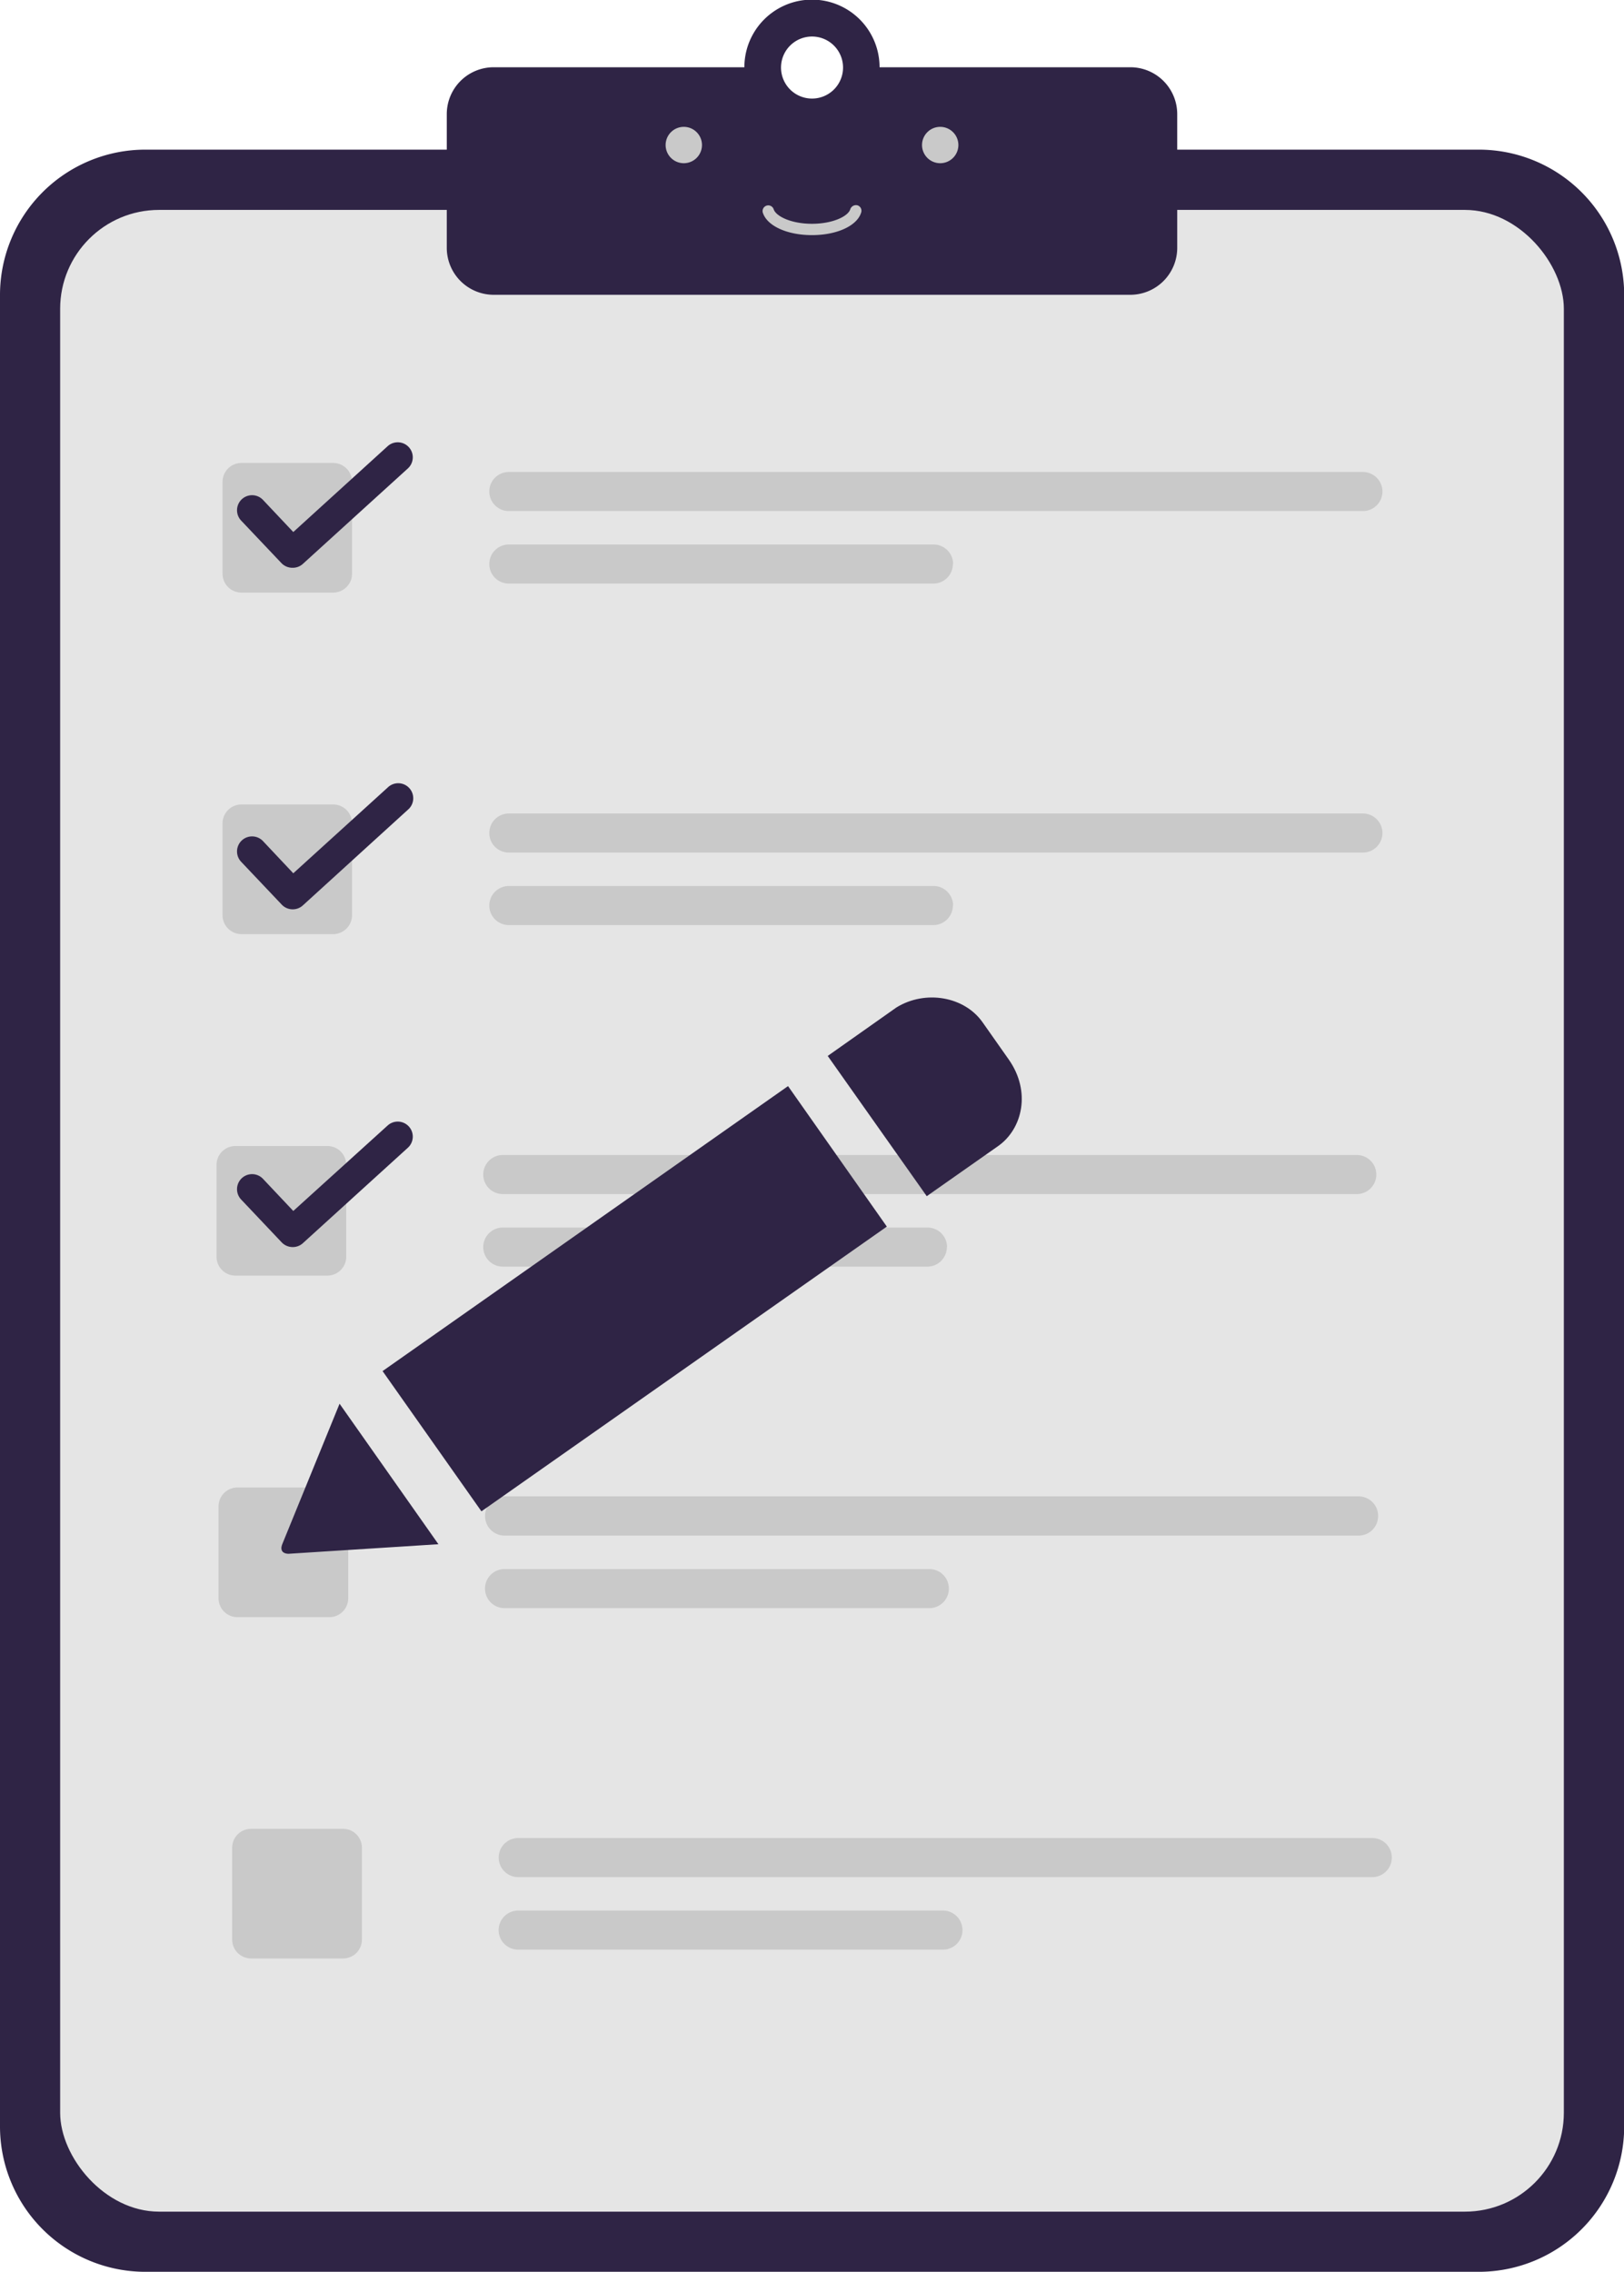 <svg xmlns="http://www.w3.org/2000/svg" viewBox="0 0 268.11 375"><defs><style>.cls-1{fill:#2f2445;}.cls-2{fill:#e5e5e5;}.cls-3{fill:#c9c9c9;}</style></defs><title>Asset 4</title><g id="Layer_2" data-name="Layer 2"><g id="_2._Accountability" data-name="2. Accountability"><g id="_4" data-name="4"><path class="cls-1" d="M0,351V48.7a24,24,0,0,1,24-24H244.14a24,24,0,0,1,24,24V351a24,24,0,0,1-24,24H24A24,24,0,0,1,0,351Z"/><rect class="cls-2" x="9.93" y="34.65" width="248.25" height="330.42" rx="16.33" ry="16.33"/><path class="cls-3" d="M36.74,94.7V79.54a3.12,3.12,0,0,1,3.12-3.12H55a3.12,3.12,0,0,1,3.12,3.12V94.7A3.12,3.12,0,0,1,55,97.82H39.86A3.12,3.12,0,0,1,36.74,94.7Z"/><path class="cls-3" d="M225,84.36H84a3.23,3.23,0,0,1-3.22-3.23h0A3.22,3.22,0,0,1,84,77.91H225a3.23,3.23,0,0,1,3.23,3.22h0A3.23,3.23,0,0,1,225,84.36Zm-67.65,8.75h0a3.22,3.22,0,0,0-3.22-3.23H84a3.22,3.22,0,0,0-3.22,3.23h0A3.22,3.22,0,0,0,84,96.33h70.14A3.22,3.22,0,0,0,157.31,93.11Z"/><path class="cls-3" d="M36.74,151.08V135.91a3.12,3.12,0,0,1,3.12-3.12H55a3.12,3.12,0,0,1,3.12,3.12v15.17A3.12,3.12,0,0,1,55,154.19H39.86A3.12,3.12,0,0,1,36.74,151.08Z"/><path class="cls-3" d="M225,140.73H84a3.22,3.22,0,0,1-3.22-3.22h0A3.22,3.22,0,0,1,84,134.28H225a3.23,3.23,0,0,1,3.23,3.23h0A3.23,3.23,0,0,1,225,140.73Zm-67.65,8.75h0a3.23,3.23,0,0,0-3.22-3.23H84a3.23,3.23,0,0,0-3.22,3.23h0A3.22,3.22,0,0,0,84,152.7h70.14A3.22,3.22,0,0,0,157.31,149.48Z"/><path class="cls-3" d="M35.75,207.45V192.28a3.11,3.11,0,0,1,3.11-3.11H54.05a3.11,3.11,0,0,1,3.11,3.11v15.17a3.11,3.11,0,0,1-3.11,3.11H38.86A3.11,3.11,0,0,1,35.75,207.45Z"/><path class="cls-3" d="M224,197.1H83a3.22,3.22,0,0,1-3.22-3.22h0A3.23,3.23,0,0,1,83,190.65H224a3.23,3.23,0,0,1,3.22,3.23h0A3.22,3.22,0,0,1,224,197.1Zm-67.65,8.75h0a3.22,3.22,0,0,0-3.23-3.22H83a3.22,3.22,0,0,0-3.22,3.22h0A3.23,3.23,0,0,0,83,209.08h70.13A3.23,3.23,0,0,0,156.32,205.85Z"/><path class="cls-3" d="M36.08,263.82V248.66a3.11,3.11,0,0,1,3.12-3.12H54.38a3.11,3.11,0,0,1,3.11,3.12v15.16a3.12,3.12,0,0,1-3.11,3.12H39.2A3.12,3.12,0,0,1,36.08,263.82Z"/><path class="cls-3" d="M224.3,253.48h-141a3.23,3.23,0,0,1-3.22-3.23h0A3.22,3.22,0,0,1,83.29,247h141a3.23,3.23,0,0,1,3.23,3.22h0A3.23,3.23,0,0,1,224.3,253.48Zm-67.65,8.74h0a3.22,3.22,0,0,0-3.22-3.22H83.29a3.22,3.22,0,0,0-3.22,3.22h0a3.22,3.22,0,0,0,3.22,3.23h70.14A3.22,3.22,0,0,0,156.65,262.22Z"/><path class="cls-3" d="M38.33,320.19V305a3.12,3.12,0,0,1,3.12-3.12H56.63A3.12,3.12,0,0,1,59.75,305v15.16a3.12,3.12,0,0,1-3.12,3.12H41.45A3.12,3.12,0,0,1,38.33,320.19Z"/><path class="cls-3" d="M226.55,309.85h-141a3.22,3.22,0,0,1-3.22-3.22h0a3.22,3.22,0,0,1,3.22-3.23h141a3.23,3.23,0,0,1,3.23,3.23h0A3.23,3.23,0,0,1,226.55,309.85ZM158.9,318.6h0a3.23,3.23,0,0,0-3.22-3.23H85.54a3.23,3.23,0,0,0-3.22,3.23h0a3.22,3.22,0,0,0,3.22,3.22h70.14A3.22,3.22,0,0,0,158.9,318.6Z"/><path class="cls-1" d="M186.61,11.1h-41.4a11.16,11.16,0,0,0-22.32,0H81.5a7.74,7.74,0,0,0-7.74,7.74V40.92a7.75,7.75,0,0,0,7.74,7.74H186.61a7.75,7.75,0,0,0,7.74-7.74V18.84A7.74,7.74,0,0,0,186.61,11.1Zm-52.56,5.17a5.12,5.12,0,1,1,5.13-5.12A5.12,5.12,0,0,1,134.05,16.27Z"/><path class="cls-3" d="M155.22,20.94a3,3,0,1,1-3,3A3,3,0,0,1,155.22,20.94Z"/><path class="cls-3" d="M112.89,20.94a3,3,0,1,1-3,3A3,3,0,0,1,112.89,20.94Z"/><path class="cls-3" d="M134.05,38.81c-4.13,0-7.47-1.54-8.13-3.76a.94.94,0,0,1,1.8-.53c.35,1.16,2.86,2.42,6.33,2.42s6-1.26,6.33-2.42a1,1,0,0,1,1.17-.63.93.93,0,0,1,.63,1.16C141.53,37.27,138.18,38.81,134.05,38.81Z"/><path class="cls-1" d="M130.1,179.28l16.31,23.19-66.93,47L63.16,226.32Zm36.43-4.4-4.29-6.1c-3-4.31-9.47-5.43-14.25-2.48l-11.34,8L153,197.45l11.78-8.27C168.82,186.34,170.25,180.16,166.53,174.88ZM46.67,254.72c-.41.88-.3,1.7.93,1.76l24.78-1.58L56.06,231.71Z"/><path class="cls-1" d="M48.32,93.72A2.51,2.51,0,0,1,46.51,93l-6.7-7.07a2.48,2.48,0,0,1,3.61-3.41l5,5.3L64,73.65a2.48,2.48,0,0,1,3.33,3.68L50,93.08A2.46,2.46,0,0,1,48.32,93.72Z"/><path class="cls-1" d="M48.32,150.1a2.48,2.48,0,0,1-1.81-.78l-6.7-7.07a2.48,2.48,0,0,1,3.61-3.41l5,5.31L64,130a2.48,2.48,0,1,1,3.33,3.67L50,149.45A2.47,2.47,0,0,1,48.32,150.1Z"/><path class="cls-1" d="M48.32,205.85a2.51,2.51,0,0,1-1.81-.77L39.81,198a2.48,2.48,0,0,1,3.61-3.41l5,5.3L64,185.78a2.48,2.48,0,0,1,3.33,3.68L50,205.21A2.46,2.46,0,0,1,48.32,205.85Z"/></g></g></g></svg>